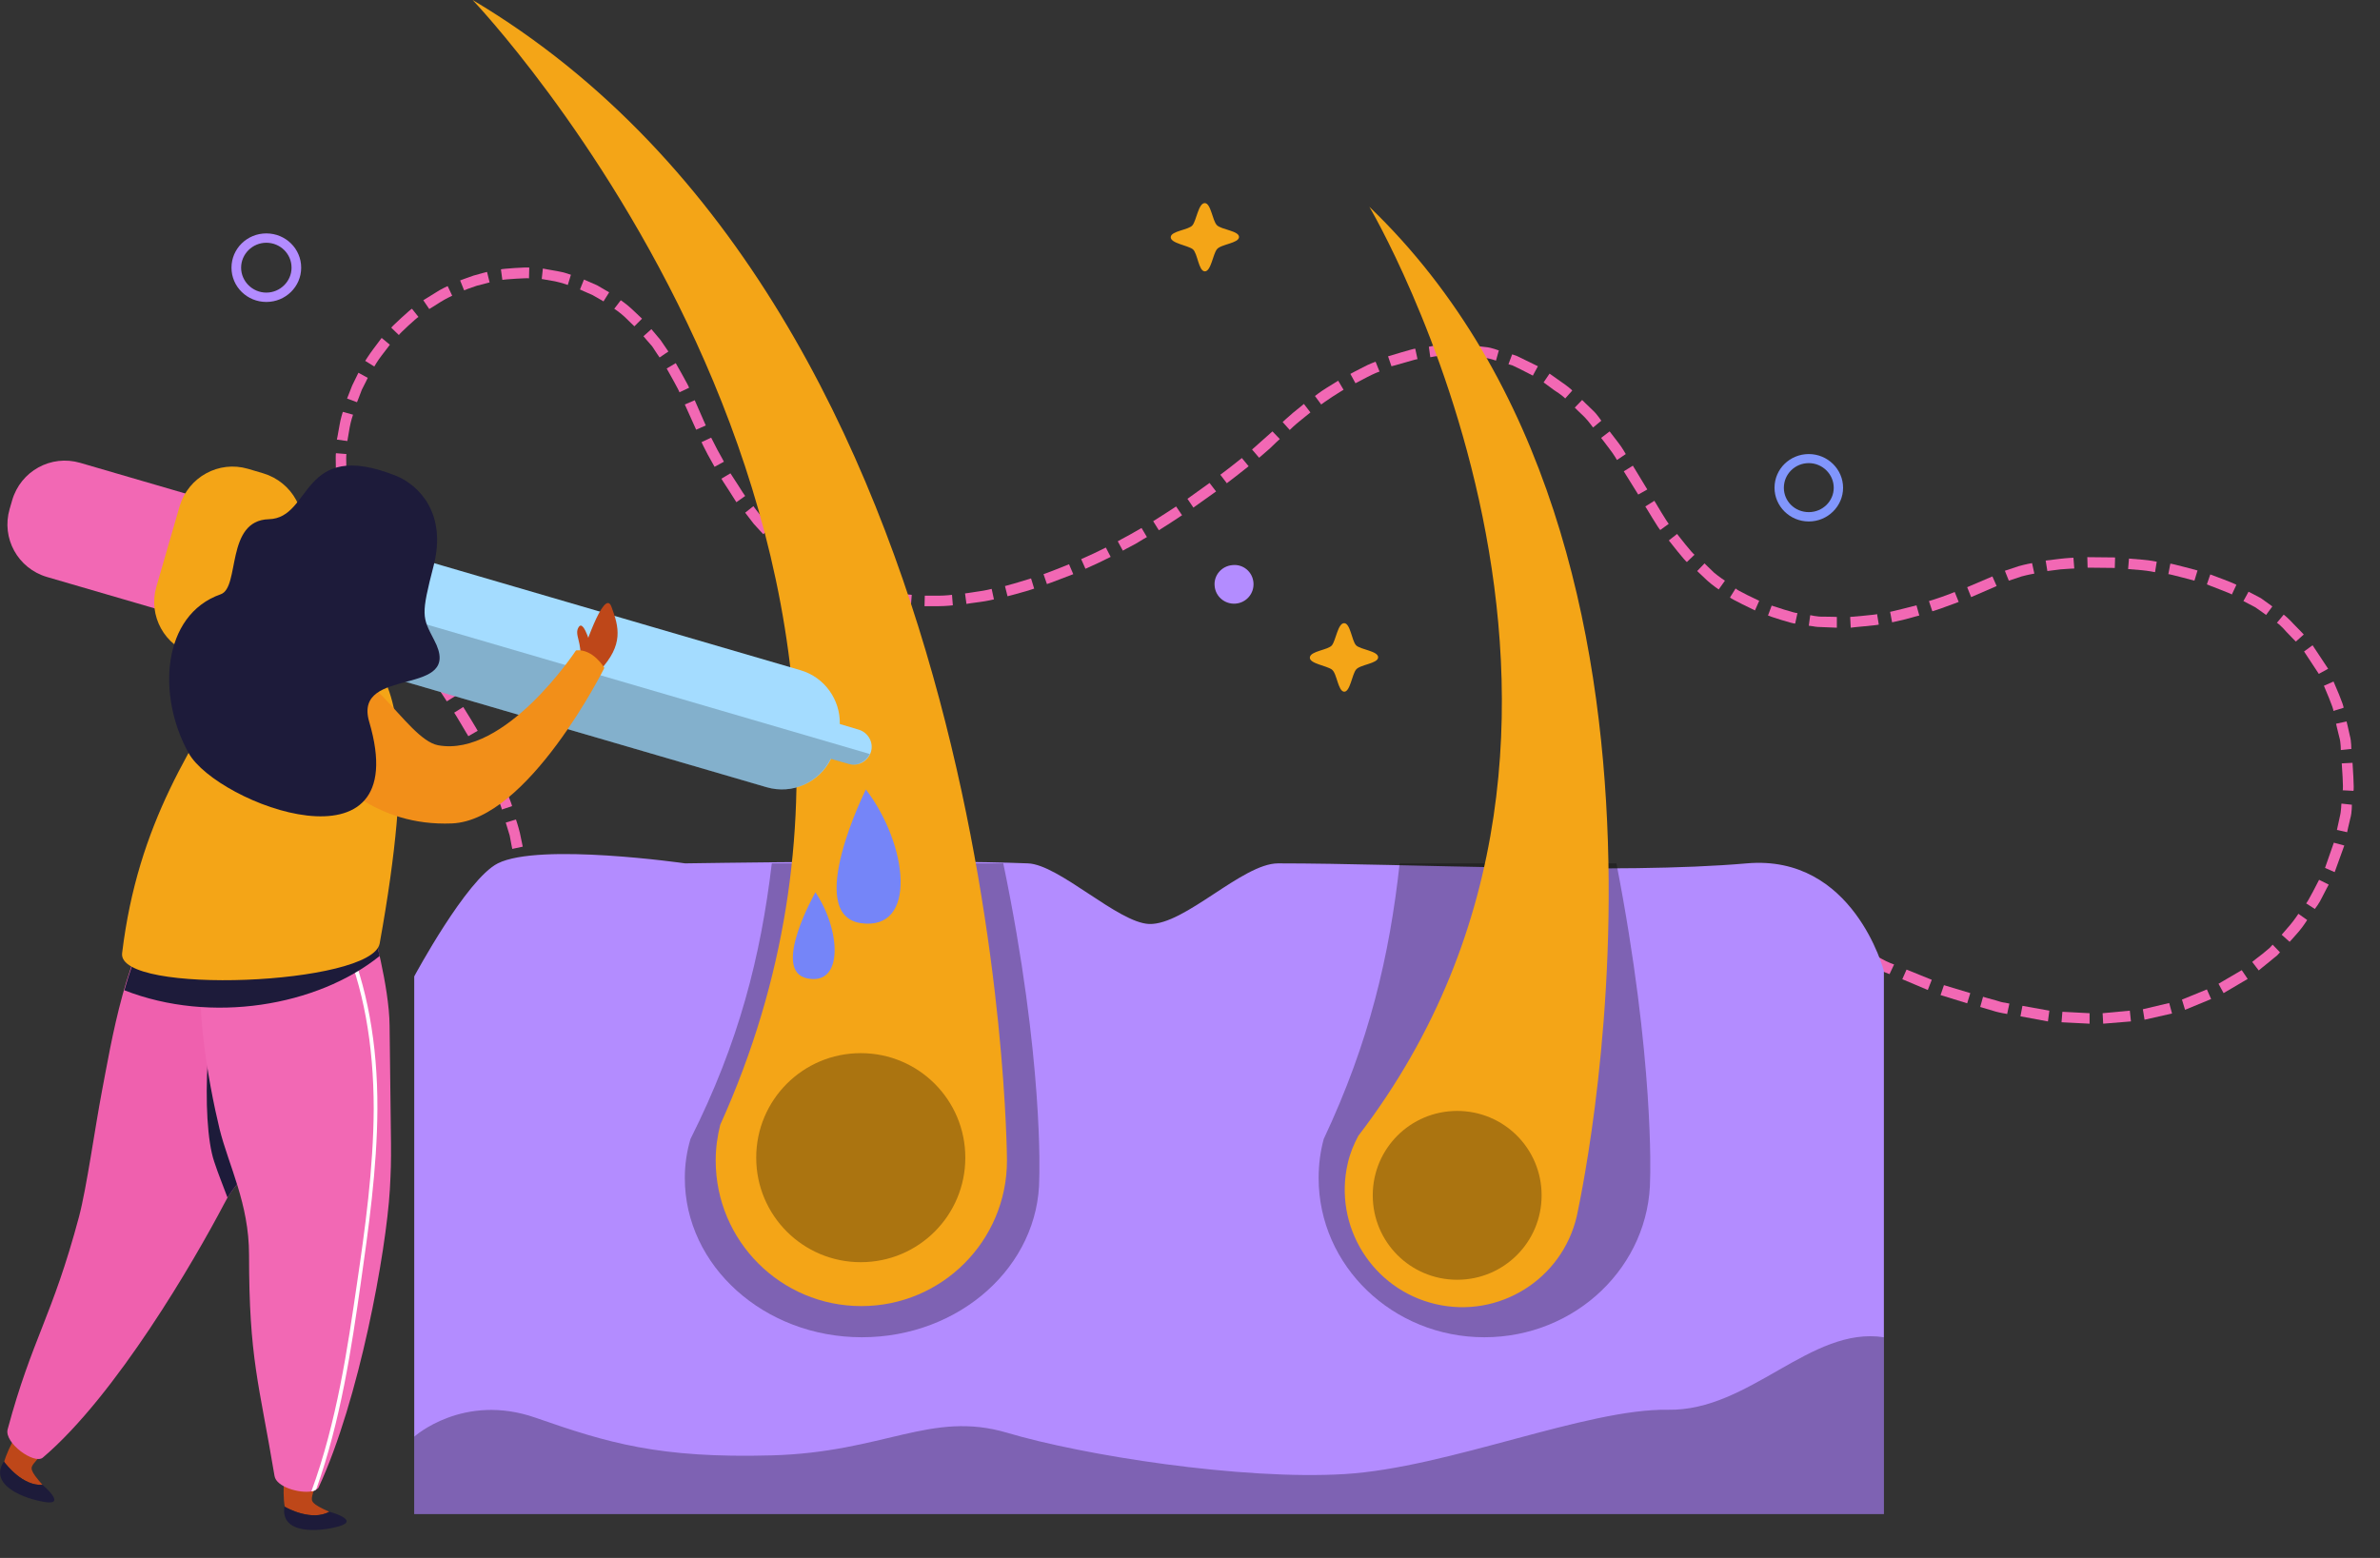 <svg width="84" height="55" viewBox="0 0 84 55" fill="none" xmlns="http://www.w3.org/2000/svg">
<rect x="0" y="0" width="84" height="55" fill="#333333" stroke="none"/>
<g clip-path="url(#clip0_40_3440)">
<path d="M28.98 50.61L29 50.99C29 50.99 29.24 50.98 29.49 50.96C29.74 50.94 29.98 50.92 29.98 50.92L29.94 50.55C29.94 50.55 29.7 50.57 29.46 50.59C29.22 50.59 28.98 50.61 28.98 50.61Z" fill="#F268B4"/>
<path d="M27.54 50.65V51.02L28.52 51L28.5 50.63L27.54 50.65Z" fill="#F268B4"/>
<path d="M26.1 50.62L26.08 50.99L27.06 51.02V50.64L26.1 50.62Z" fill="#F268B4"/>
<path d="M24.66 50.51L24.63 50.88L25.6 50.96L25.63 50.59L24.66 50.51Z" fill="#F268B4"/>
<path d="M23.24 50.32L23.18 50.69L24.15 50.83L24.2 50.45L23.24 50.32Z" fill="#F268B4"/>
<path d="M21.84 50.02L21.75 50.38C21.75 50.38 21.99 50.43 22.23 50.49C22.47 50.55 22.71 50.59 22.71 50.59L22.78 50.22C22.78 50.22 22.54 50.18 22.31 50.12C22.07 50.08 21.84 50.02 21.84 50.02Z" fill="#F268B4"/>
<path d="M20.48 49.6L20.35 49.95C20.35 49.95 20.58 50.03 20.82 50.11C21.05 50.19 21.29 50.26 21.29 50.26L21.4 49.9C21.4 49.9 21.17 49.84 20.94 49.76C20.7 49.68 20.48 49.6 20.48 49.6Z" fill="#F268B4"/>
<path d="M19.19 49.01L19.01 49.34C19.01 49.34 19.89 49.79 19.9 49.77L20.04 49.42C20.04 49.44 19.19 49.01 19.19 49.01Z" fill="#F268B4"/>
<path d="M18.03 48.21L17.79 48.49C17.79 48.49 17.98 48.65 18.18 48.8C18.38 48.96 18.59 49.08 18.59 49.08L18.79 48.76C18.79 48.76 18.58 48.64 18.4 48.49C18.21 48.37 18.03 48.21 18.03 48.21Z" fill="#F268B4"/>
<path d="M17.11 47.18L16.8 47.39C16.77 47.41 17.42 48.19 17.43 48.17L17.7 47.91C17.68 47.91 17.08 47.19 17.11 47.18Z" fill="#F268B4"/>
<path d="M16.52 45.92L16.16 46.03C16.17 46.03 16.21 46.28 16.32 46.5C16.42 46.73 16.53 46.96 16.53 46.96L16.86 46.78C16.86 46.78 16.76 46.57 16.67 46.36C16.56 46.15 16.53 45.92 16.52 45.92Z" fill="#F268B4"/>
<path d="M16.3 44.55L15.92 44.56C15.92 44.56 15.9 44.81 15.96 45.06C16 45.31 16.03 45.56 16.03 45.56L16.4 45.48C16.4 45.48 16.37 45.25 16.33 45.02C16.28 44.79 16.3 44.55 16.3 44.55Z" fill="#F268B4"/>
<path d="M16.39 43.14L16.02 43.08C16.02 43.08 15.99 43.33 15.96 43.58C15.93 43.83 15.91 44.07 15.91 44.07L16.29 44.09C16.28 44.09 16.31 43.85 16.33 43.62C16.36 43.38 16.39 43.14 16.39 43.14Z" fill="#F268B4"/>
<path d="M16.73 41.77L16.37 41.66C16.37 41.66 16.3 41.9 16.22 42.13C16.17 42.37 16.11 42.61 16.11 42.61L16.48 42.69C16.48 42.69 16.53 42.46 16.58 42.22C16.66 41.99 16.73 41.77 16.73 41.77Z" fill="#F268B4"/>
<path d="M17.18 40.39L16.82 40.27L16.52 41.19L16.87 41.32L17.18 40.39Z" fill="#F268B4"/>
<path d="M17.64 39.01L17.27 38.9L16.97 39.82L17.33 39.94L17.64 39.01Z" fill="#F268B4"/>
<path d="M18.01 37.6L17.65 37.51L17.4 38.45L17.76 38.55L18.01 37.6Z" fill="#F268B4"/>
<path d="M18.33 36.18L17.96 36.11C17.96 36.11 17.79 37.06 17.77 37.06L18.14 37.15C18.15 37.15 18.33 36.18 18.33 36.18Z" fill="#F268B4"/>
<path d="M18.57 34.74L18.19 34.69C18.19 34.69 18.16 34.93 18.14 35.17C18.1 35.41 18.05 35.64 18.05 35.64L18.42 35.7C18.42 35.7 18.46 35.46 18.51 35.22C18.54 34.99 18.57 34.74 18.57 34.74Z" fill="#F268B4"/>
<path d="M18.7 33.29L18.33 33.27C18.36 33.27 18.25 34.23 18.25 34.23L18.63 34.27C18.62 34.26 18.73 33.29 18.7 33.29Z" fill="#F268B4"/>
<path d="M18.7 31.82L18.33 31.84C18.36 31.84 18.33 32.8 18.33 32.8L18.71 32.81C18.71 32.8 18.73 31.82 18.7 31.82Z" fill="#F268B4"/>
<path d="M18.54 30.36L18.17 30.42C18.17 30.42 18.18 30.48 18.2 30.57C18.22 30.66 18.24 30.78 18.24 30.9C18.26 31.14 18.28 31.38 18.28 31.38L18.66 31.35C18.66 31.35 18.64 31.11 18.62 30.86C18.61 30.74 18.6 30.62 18.58 30.52C18.56 30.42 18.54 30.36 18.54 30.36Z" fill="#F268B4"/>
<path d="M18.21 28.93L17.85 29.04C17.85 29.04 17.92 29.27 17.99 29.5C18.03 29.73 18.08 29.97 18.08 29.97L18.45 29.89C18.45 29.89 18.4 29.65 18.35 29.41C18.29 29.16 18.21 28.93 18.21 28.93Z" fill="#F268B4"/>
<path d="M17.72 27.54L17.37 27.69C17.37 27.69 17.74 28.57 17.71 28.58L18.07 28.46C18.1 28.46 17.72 27.54 17.72 27.54Z" fill="#F268B4"/>
<path d="M17.08 26.22L16.75 26.4L17.19 27.26L17.53 27.1L17.08 26.22Z" fill="#F268B4"/>
<path d="M16.35 24.96L16.03 25.16C16.03 25.16 16.16 25.36 16.28 25.57C16.4 25.78 16.53 25.99 16.53 25.99L16.86 25.8C16.86 25.8 16.74 25.59 16.61 25.38C16.48 25.17 16.35 24.96 16.35 24.96Z" fill="#F268B4"/>
<path d="M15.56 23.74L15.24 23.95L15.77 24.76L16.09 24.56L15.56 23.74Z" fill="#F268B4"/>
<path d="M14.76 22.525L14.443 22.733L14.974 23.545L15.292 23.336L14.76 22.525Z" fill="#F268B4"/>
<path d="M13.99 21.31L13.67 21.51L14.19 22.34L14.5 22.13L13.99 21.31Z" fill="#F268B4"/>
<path d="M13.26 20.07L12.93 20.25L13.42 21.1L13.74 20.91L13.26 20.07Z" fill="#F268B4"/>
<path d="M12.66 18.79L12.31 18.92C12.31 18.92 12.38 19.16 12.49 19.38C12.6 19.61 12.7 19.83 12.7 19.83L13.04 19.66C13.04 19.66 12.94 19.45 12.83 19.23C12.73 19.01 12.66 18.79 12.66 18.79Z" fill="#F268B4"/>
<path d="M12.31 17.43L11.94 17.49C11.91 17.5 12.15 18.46 12.15 18.46L12.51 18.35C12.51 18.35 12.28 17.43 12.31 17.43Z" fill="#F268B4"/>
<path d="M12.23 16.03L11.86 16C11.83 16 11.87 17 11.87 17L12.24 16.97C12.24 16.97 12.2 16.02 12.23 16.03Z" fill="#F268B4"/>
<path d="M12.46 14.64L12.1 14.54C12.1 14.54 12.02 14.78 11.98 15.03C11.94 15.28 11.89 15.52 11.89 15.52L12.26 15.57C12.26 15.57 12.3 15.34 12.34 15.1C12.38 14.87 12.46 14.64 12.46 14.64Z" fill="#F268B4"/>
<path d="M12.98 13.34L12.65 13.16C12.65 13.16 12.54 13.38 12.43 13.61C12.34 13.84 12.25 14.07 12.25 14.07L12.6 14.2C12.6 14.2 12.69 13.98 12.77 13.76C12.88 13.55 12.98 13.34 12.98 13.34Z" fill="#F268B4"/>
<path d="M13.76 12.17L13.47 11.93C13.47 11.93 13.32 12.13 13.17 12.33C13.02 12.53 12.89 12.74 12.89 12.74L13.21 12.94C13.21 12.94 13.33 12.73 13.47 12.55C13.62 12.36 13.76 12.17 13.76 12.17Z" fill="#F268B4"/>
<path d="M14.77 11.19L14.54 10.9C14.53 10.88 13.79 11.56 13.81 11.57L14.08 11.83C14.06 11.81 14.76 11.17 14.77 11.19Z" fill="#F268B4"/>
<path d="M15.96 10.44L15.8 10.1C15.8 10.1 15.57 10.2 15.36 10.34C15.15 10.47 14.94 10.6 14.94 10.6L15.15 10.91C15.15 10.91 15.35 10.79 15.55 10.66C15.74 10.54 15.96 10.44 15.96 10.44Z" fill="#F268B4"/>
<path d="M17.28 9.97L17.19 9.6C17.19 9.6 16.95 9.66 16.71 9.73C16.47 9.81 16.24 9.9 16.24 9.9L16.38 10.25C16.38 10.25 16.6 10.16 16.82 10.09C17.05 10.03 17.28 9.97 17.28 9.97Z" fill="#F268B4"/>
<path d="M18.67 9.83L18.68 9.45C18.68 9.42 17.68 9.49 17.68 9.51L17.73 9.88C17.73 9.87 18.67 9.8 18.67 9.83Z" fill="#F268B4"/>
<path d="M20.04 10.06L20.15 9.7C20.15 9.7 19.91 9.61 19.66 9.57C19.41 9.53 19.16 9.48 19.16 9.48L19.12 9.85C19.12 9.85 19.35 9.89 19.58 9.93C19.82 9.98 20.04 10.06 20.04 10.06Z" fill="#F268B4"/>
<path d="M21.3 10.64L21.5 10.32C21.5 10.32 21.28 10.19 21.07 10.07C20.84 9.97 20.61 9.87 20.61 9.87L20.47 10.22C20.47 10.22 20.68 10.32 20.9 10.41C21.1 10.52 21.3 10.64 21.3 10.64Z" fill="#F268B4"/>
<path d="M22.39 11.52L22.66 11.25C22.66 11.25 22.48 11.08 22.3 10.91C22.12 10.74 21.91 10.6 21.91 10.6L21.68 10.9C21.68 10.9 21.88 11.03 22.05 11.19C22.22 11.36 22.39 11.52 22.39 11.52Z" fill="#F268B4"/>
<path d="M23.28 12.62L23.59 12.41C23.59 12.41 23.45 12.2 23.31 12C23.15 11.81 22.99 11.62 22.99 11.62L22.71 11.87C22.71 11.87 22.86 12.05 23.02 12.23C23.14 12.42 23.28 12.62 23.28 12.62Z" fill="#F268B4"/>
<path d="M23.98 13.85L24.32 13.69C24.34 13.68 23.85 12.82 23.85 12.82L23.53 13.01C23.53 13.01 24 13.84 23.98 13.85Z" fill="#F268B4"/>
<path d="M24.57 15.17L24.91 15.02L24.52 14.13L24.17 14.28L24.57 15.17Z" fill="#F268B4"/>
<path d="M25.22 16.48L25.55 16.3C25.55 16.3 25.44 16.09 25.32 15.88C25.21 15.67 25.1 15.45 25.1 15.45L24.76 15.61C24.76 15.61 24.86 15.83 24.98 16.05C25.1 16.26 25.22 16.48 25.22 16.48Z" fill="#F268B4"/>
<path d="M25.99 17.73L26.3 17.51C26.3 17.51 26.16 17.31 26.04 17.11C25.91 16.91 25.78 16.71 25.78 16.71L25.46 16.9C25.46 16.9 25.59 17.11 25.73 17.32C25.86 17.52 25.99 17.73 25.99 17.73Z" fill="#F268B4"/>
<path d="M26.94 18.86L27.21 18.6C27.21 18.6 27.05 18.43 26.88 18.25C26.73 18.06 26.59 17.87 26.59 17.87L26.3 18.1C26.3 18.1 26.45 18.29 26.6 18.49C26.77 18.68 26.94 18.86 26.94 18.86Z" fill="#F268B4"/>
<path d="M28.04 19.85L28.26 19.55C28.24 19.57 27.53 18.94 27.53 18.94L27.27 19.21C27.27 19.21 28.02 19.87 28.04 19.85Z" fill="#F268B4"/>
<path d="M29.3 20.62L29.46 20.28C29.46 20.28 28.62 19.83 28.64 19.81L28.43 20.13C28.42 20.15 29.3 20.62 29.3 20.62Z" fill="#F268B4"/>
<path d="M30.69 21.13L30.79 20.77C30.79 20.77 30.56 20.7 30.33 20.64C30.1 20.57 29.89 20.47 29.89 20.47L29.75 20.82C29.75 20.82 29.98 20.92 30.22 21C30.45 21.06 30.69 21.13 30.69 21.13Z" fill="#F268B4"/>
<path d="M32.15 21.38L32.18 21C32.18 21 31.94 20.98 31.71 20.96C31.48 20.92 31.24 20.87 31.24 20.87L31.17 21.24C31.17 21.24 31.41 21.29 31.66 21.33C31.91 21.35 32.15 21.38 32.15 21.38Z" fill="#F268B4"/>
<path d="M33.63 21.37L33.6 21C33.6 21 33.36 21.03 33.12 21.03C32.88 21.03 32.64 21.03 32.64 21.03L32.63 21.4C32.63 21.4 32.88 21.4 33.13 21.4C33.38 21.4 33.63 21.37 33.63 21.37Z" fill="#F268B4"/>
<path d="M35.08 21.16L35 20.79C35 20.79 34.77 20.85 34.53 20.88C34.29 20.92 34.06 20.95 34.06 20.95L34.11 21.32C34.11 21.32 34.35 21.28 34.6 21.25C34.84 21.22 35.08 21.16 35.08 21.16Z" fill="#F268B4"/>
<path d="M36.5 20.78L36.39 20.42C36.39 20.42 36.16 20.49 35.93 20.56C35.7 20.63 35.47 20.69 35.47 20.69L35.56 21.05C35.56 21.05 35.8 20.99 36.04 20.92C36.27 20.86 36.5 20.78 36.5 20.78Z" fill="#F268B4"/>
<path d="M37.88 20.27L37.73 19.92C37.73 19.92 37.51 20.01 37.28 20.1C37.06 20.19 36.83 20.27 36.83 20.27L36.95 20.62C36.95 20.62 37.19 20.54 37.41 20.45C37.65 20.36 37.88 20.27 37.88 20.27Z" fill="#F268B4"/>
<path d="M39.2 19.66L39.03 19.33C39.03 19.33 38.81 19.44 38.6 19.54C38.38 19.64 38.16 19.74 38.16 19.74L38.31 20.08C38.31 20.08 38.53 19.98 38.75 19.88C38.98 19.77 39.2 19.66 39.2 19.66Z" fill="#F268B4"/>
<path d="M40.48 18.96L40.29 18.64C40.29 18.64 40.08 18.76 39.87 18.88C39.66 18.99 39.45 19.11 39.45 19.11L39.63 19.44C39.63 19.44 39.84 19.32 40.06 19.21C40.27 19.08 40.48 18.96 40.48 18.96Z" fill="#F268B4"/>
<path d="M41.72 18.19L41.51 17.88C41.51 17.88 41.31 18.01 41.11 18.14C40.9 18.27 40.7 18.4 40.7 18.4L40.9 18.72C40.9 18.72 41.11 18.59 41.31 18.46C41.52 18.32 41.72 18.19 41.72 18.19Z" fill="#F268B4"/>
<path d="M42.92 17.35L42.69 17.05L41.91 17.61L42.12 17.92L42.92 17.35Z" fill="#F268B4"/>
<path d="M44.07 16.46L43.83 16.17C43.83 16.17 43.64 16.32 43.45 16.47C43.26 16.62 43.07 16.76 43.07 16.76L43.3 17.06C43.3 17.06 43.49 16.91 43.69 16.76C43.88 16.61 44.07 16.46 44.07 16.46Z" fill="#F268B4"/>
<path d="M45.17 15.5L44.91 15.23C44.91 15.23 44.73 15.39 44.55 15.55C44.37 15.71 44.19 15.87 44.19 15.87L44.44 16.16C44.44 16.16 44.62 16 44.81 15.84C44.99 15.66 45.17 15.5 45.17 15.5Z" fill="#F268B4"/>
<path d="M46.25 14.56L46.02 14.26C46.02 14.26 45.83 14.42 45.64 14.57C45.45 14.73 45.27 14.9 45.27 14.9L45.52 15.18C45.52 15.18 45.69 15.01 45.88 14.86C46.06 14.71 46.25 14.56 46.25 14.56Z" fill="#F268B4"/>
<path d="M47.42 13.76L47.23 13.44C47.23 13.44 47.02 13.57 46.81 13.7C46.6 13.83 46.41 13.98 46.41 13.98L46.63 14.28C46.63 14.28 46.82 14.14 47.02 14.01C47.22 13.88 47.42 13.76 47.42 13.76Z" fill="#F268B4"/>
<path d="M48.69 13.12L48.55 12.77C48.55 12.77 48.32 12.85 48.1 12.97C47.88 13.08 47.66 13.2 47.66 13.2L47.84 13.53C47.84 13.53 48.05 13.42 48.26 13.31C48.47 13.2 48.69 13.11 48.69 13.12Z" fill="#F268B4"/>
<path d="M50.03 12.68L49.95 12.31C49.94 12.29 48.99 12.58 48.99 12.58L49.11 12.93C49.12 12.94 50.03 12.66 50.03 12.68Z" fill="#F268B4"/>
<path d="M51.43 12.54V12.17C51.43 12.17 51.18 12.18 50.93 12.18C50.68 12.17 50.43 12.25 50.43 12.24L50.48 12.61C50.48 12.62 50.71 12.55 50.95 12.56C51.19 12.54 51.43 12.54 51.43 12.54Z" fill="#F268B4"/>
<path d="M52.8 12.73L52.9 12.37C52.9 12.38 52.67 12.27 52.41 12.25C52.16 12.22 51.91 12.19 51.91 12.19L51.88 12.57C51.88 12.57 52.11 12.6 52.34 12.63C52.59 12.64 52.8 12.74 52.8 12.73Z" fill="#F268B4"/>
<path d="M54.1 13.26L54.28 12.93C54.28 12.93 54.05 12.82 53.83 12.71C53.72 12.66 53.6 12.6 53.52 12.56C53.43 12.53 53.37 12.51 53.37 12.51L53.24 12.86C53.24 12.86 53.3 12.88 53.38 12.9C53.46 12.94 53.56 12.99 53.67 13.04C53.89 13.15 54.1 13.26 54.1 13.26Z" fill="#F268B4"/>
<path d="M55.24 14.07L55.49 13.79C55.5 13.78 55.31 13.62 55.1 13.48C54.9 13.34 54.69 13.19 54.69 13.19L54.48 13.5C54.48 13.5 54.67 13.64 54.86 13.78C55.07 13.91 55.25 14.06 55.24 14.07Z" fill="#F268B4"/>
<path d="M56.23 15.09L56.52 14.85C56.51 14.86 56.39 14.64 56.2 14.47C56.02 14.3 55.84 14.12 55.84 14.12L55.58 14.39C55.58 14.39 55.75 14.56 55.92 14.72C56.09 14.89 56.22 15.1 56.23 15.09Z" fill="#F268B4"/>
<path d="M57.07 16.24L57.38 16.03C57.38 16.03 57.26 15.81 57.11 15.62C56.96 15.43 56.81 15.23 56.81 15.23L56.51 15.46C56.51 15.46 56.66 15.65 56.8 15.84C56.95 16.03 57.07 16.24 57.07 16.24Z" fill="#F268B4"/>
<path d="M57.82 17.46L58.14 17.28L57.63 16.44L57.31 16.64L57.82 17.46Z" fill="#F268B4"/>
<path d="M58.6 18.71L58.9 18.49C58.88 18.51 58.39 17.68 58.39 17.68L58.07 17.88C58.07 17.87 58.57 18.72 58.6 18.71Z" fill="#F268B4"/>
<path d="M59.54 19.84L59.81 19.58C59.78 19.61 59.19 18.85 59.19 18.85L58.9 19.08C58.9 19.08 59.51 19.86 59.54 19.84Z" fill="#F268B4"/>
<path d="M60.66 20.81L60.88 20.5C60.88 20.5 60.68 20.37 60.5 20.22C60.33 20.06 60.16 19.89 60.16 19.89L59.9 20.16C59.9 20.16 60.08 20.33 60.26 20.5C60.45 20.67 60.66 20.81 60.66 20.81Z" fill="#F268B4"/>
<path d="M61.94 21.55L62.09 21.21C62.09 21.21 61.23 20.81 61.26 20.77L61.06 21.09C61.04 21.12 61.94 21.55 61.94 21.55Z" fill="#F268B4"/>
<path d="M63.36 22.01L63.44 21.64C63.43 21.68 62.53 21.38 62.53 21.38L62.4 21.73C62.4 21.74 63.35 22.05 63.36 22.01Z" fill="#F268B4"/>
<path d="M64.83 22.16V21.78C64.83 21.78 64.59 21.77 64.36 21.77C64.12 21.78 63.89 21.71 63.89 21.72L63.84 22.09C63.84 22.09 63.9 22.1 63.99 22.11C64.08 22.13 64.21 22.14 64.33 22.14C64.58 22.15 64.83 22.16 64.83 22.16Z" fill="#F268B4"/>
<path d="M66.31 22.05L66.25 21.68C66.25 21.7 65.3 21.78 65.3 21.78L65.32 22.16C65.32 22.15 66.31 22.07 66.31 22.05Z" fill="#F268B4"/>
<path d="M67.74 21.73L67.64 21.37C67.64 21.37 67.41 21.43 67.17 21.49C66.94 21.55 66.71 21.6 66.71 21.6L66.78 21.97C66.78 21.97 67.02 21.92 67.26 21.86C67.5 21.79 67.74 21.73 67.74 21.73Z" fill="#F268B4"/>
<path d="M69.13 21.25L68.99 20.9C68.99 20.9 68.77 20.99 68.54 21.07C68.32 21.15 68.08 21.22 68.08 21.22L68.2 21.58C68.2 21.58 68.44 21.51 68.67 21.42C68.9 21.34 69.13 21.25 69.13 21.25Z" fill="#F268B4"/>
<path d="M70.47 20.69L70.32 20.35L69.43 20.73L69.57 21.08L70.47 20.69Z" fill="#F268B4"/>
<path d="M71.8 20.25L71.72 19.88C71.72 19.88 71.48 19.92 71.24 19.99C71 20.07 70.76 20.15 70.76 20.15L70.9 20.5C70.9 20.5 71.12 20.43 71.35 20.35C71.57 20.29 71.8 20.25 71.8 20.25Z" fill="#F268B4"/>
<path d="M73.21 20.07L73.18 19.69C73.18 19.69 72.93 19.7 72.69 19.73C72.44 19.76 72.2 19.79 72.2 19.79L72.26 20.16C72.26 20.16 72.5 20.13 72.73 20.1C72.97 20.08 73.21 20.07 73.21 20.07Z" fill="#F268B4"/>
<path d="M74.64 20.05L74.65 19.68L73.67 19.67L73.68 20.04L74.64 20.05Z" fill="#F268B4"/>
<path d="M76.06 20.2L76.12 19.83C76.12 19.83 75.88 19.78 75.63 19.76C75.38 19.74 75.14 19.72 75.14 19.72L75.11 20.09C75.11 20.09 75.35 20.11 75.59 20.13C75.82 20.15 76.06 20.2 76.06 20.2Z" fill="#F268B4"/>
<path d="M77.45 20.5L77.56 20.14C77.56 20.14 76.6 19.88 76.6 19.9L76.53 20.27C76.52 20.25 77.45 20.5 77.45 20.5Z" fill="#F268B4"/>
<path d="M78.77 20.99L78.93 20.65C78.94 20.62 78.01 20.28 78.01 20.28L77.89 20.63C77.89 20.64 78.79 20.97 78.77 20.99Z" fill="#F268B4"/>
<path d="M79.98 21.71L80.2 21.41C80.2 21.41 80 21.26 79.8 21.12C79.58 21 79.36 20.89 79.36 20.89L79.18 21.22C79.18 21.22 79.39 21.33 79.6 21.44C79.79 21.57 79.98 21.71 79.98 21.71Z" fill="#F268B4"/>
<path d="M81.03 22.65L81.31 22.4C81.31 22.4 81.14 22.22 80.96 22.04C80.79 21.85 80.6 21.69 80.6 21.7L80.36 21.99C80.37 21.98 80.55 22.13 80.7 22.31C80.86 22.48 81.03 22.65 81.03 22.65Z" fill="#F268B4"/>
<path d="M81.84 23.79L82.17 23.61L81.62 22.78L81.32 23L81.84 23.79Z" fill="#F268B4"/>
<path d="M82.35 25.1L82.71 24.99C82.76 24.97 82.36 24.06 82.36 24.06L82.02 24.21C82.02 24.22 82.4 25.08 82.35 25.1Z" fill="#F268B4"/>
<path d="M82.62 26.48L82.99 26.44C82.98 26.44 83 26.19 82.93 25.95C82.88 25.71 82.82 25.47 82.82 25.47L82.45 25.55C82.45 25.55 82.5 25.78 82.56 26.01C82.63 26.24 82.61 26.49 82.62 26.48Z" fill="#F268B4"/>
<path d="M82.68 27.9L83.06 27.92C83.1 27.92 83.03 26.93 83.03 26.93L82.65 26.95C82.65 26.95 82.72 27.9 82.68 27.9Z" fill="#F268B4"/>
<path d="M82.48 29.3L82.84 29.38C82.84 29.38 82.89 29.14 82.95 28.9C83.02 28.66 83 28.4 83.01 28.41L82.64 28.37C82.63 28.37 82.64 28.61 82.58 28.84C82.53 29.06 82.48 29.3 82.48 29.3Z" fill="#F268B4"/>
<path d="M82.06 30.64L82.4 30.79L82.74 29.85L82.37 29.75L82.06 30.64Z" fill="#F268B4"/>
<path d="M81.39 31.89L81.7 32.09C81.7 32.09 81.86 31.89 81.96 31.67C82.07 31.45 82.19 31.23 82.19 31.23L81.85 31.06C81.85 31.06 81.42 31.91 81.39 31.89Z" fill="#F268B4"/>
<path d="M80.53 33L80.81 33.25C80.81 33.25 80.98 33.07 81.14 32.88C81.3 32.69 81.43 32.48 81.43 32.48L81.12 32.26C81.12 32.26 80.99 32.46 80.84 32.64C80.68 32.83 80.53 33 80.53 33Z" fill="#F268B4"/>
<path d="M79.49 33.96L79.72 34.26C79.72 34.26 79.91 34.1 80.1 33.95C80.2 33.87 80.29 33.79 80.37 33.73C80.43 33.66 80.47 33.62 80.47 33.62L80.21 33.35C80.21 33.35 80.17 33.39 80.11 33.46C80.04 33.52 79.95 33.59 79.86 33.67C79.67 33.81 79.49 33.96 79.49 33.96Z" fill="#F268B4"/>
<path d="M78.3 34.73L78.48 35.06L79.33 34.56L79.12 34.25L78.3 34.73Z" fill="#F268B4"/>
<path d="M77.01 35.29L77.12 35.65L78.04 35.27L77.89 34.93L77.01 35.29Z" fill="#F268B4"/>
<path d="M75.63 35.63L75.69 36L76.66 35.78L76.56 35.41L75.63 35.63Z" fill="#F268B4"/>
<path d="M74.21 35.77L74.23 36.14L75.21 36.06L75.17 35.68L74.21 35.77Z" fill="#F268B4"/>
<path d="M72.79 35.72L72.76 36.09L73.75 36.14V35.77L72.79 35.72Z" fill="#F268B4"/>
<path d="M71.38 35.51L71.31 35.88L72.28 36.06L72.33 35.68L71.38 35.51Z" fill="#F268B4"/>
<path d="M69.99 35.19L69.89 35.55C69.89 35.55 70.12 35.62 70.36 35.69C70.48 35.73 70.6 35.75 70.69 35.77C70.78 35.78 70.84 35.8 70.84 35.8L70.92 35.43C70.92 35.43 70.86 35.42 70.77 35.4C70.68 35.39 70.56 35.36 70.45 35.32C70.22 35.26 69.99 35.19 69.99 35.19Z" fill="#F268B4"/>
<path d="M68.61 34.78L68.49 35.13L69.43 35.42L69.54 35.06L68.61 34.78Z" fill="#F268B4"/>
<path d="M67.29 34.23L67.14 34.57L68.04 34.95L68.18 34.59L67.29 34.23Z" fill="#F268B4"/>
<path d="M65.98 33.62L65.81 33.96C65.81 33.96 66.03 34.07 66.24 34.19C66.46 34.31 66.69 34.39 66.69 34.39L66.85 34.05C66.85 34.05 66.62 33.97 66.41 33.85C66.2 33.73 65.98 33.62 65.98 33.62Z" fill="#F268B4"/>
<path d="M64.71 32.95L64.53 33.28L65.39 33.74L65.57 33.4L64.71 32.95Z" fill="#F268B4"/>
<path d="M66.49 53.45H14.62V34.47C14.62 34.47 16.46 31.04 17.57 30.48C19.04 29.74 24.18 30.48 24.18 30.48C24.18 30.48 32.93 30.34 36.28 30.48C37.38 30.52 39.46 32.58 40.56 32.62C41.82 32.66 43.85 30.48 45.11 30.48C49.72 30.48 57.07 30.88 61.65 30.48C65.42 30.15 66.49 34.28 66.49 34.28V53.45Z" fill="#B38CFF"/>
<path opacity="0.3" d="M27.24 30.48C26.85 33.75 26.09 36.79 24.37 40.21C24.24 40.65 24.17 41.11 24.17 41.59C24.17 44.69 26.97 47.21 30.42 47.21C33.88 47.21 36.68 44.69 36.68 41.59C36.68 41.59 36.85 37.42 35.41 30.48H27.24Z" fill="black"/>
<path opacity="0.3" d="M49.4 30.48C49.04 33.75 48.33 36.79 46.72 40.21C46.6 40.65 46.54 41.11 46.54 41.59C46.54 44.69 49.16 47.21 52.39 47.21C55.62 47.21 58.24 44.69 58.24 41.59C58.24 41.59 58.4 37.42 57.05 30.48H49.4Z" fill="black"/>
<path d="M48.33 7.3C48.33 7.3 59.11 25.52 47.94 40.1C47.78 40.4 47.65 40.71 47.57 41.06C47.05 43.29 48.44 45.52 50.67 46.04C52.9 46.56 55.13 45.17 55.65 42.94C55.64 42.93 61.03 19.5 48.33 7.3Z" fill="#F4A517"/>
<path d="M9.4 10.66C8.72 10.66 8.17 10.12 8.17 9.45C8.17 8.78 8.72 8.24 9.4 8.24C10.08 8.24 10.63 8.78 10.63 9.45C10.63 10.12 10.08 10.66 9.4 10.66ZM9.4 8.57C8.91 8.57 8.51 8.97 8.51 9.45C8.51 9.93 8.91 10.33 9.4 10.33C9.89 10.33 10.29 9.93 10.29 9.45C10.29 8.96 9.89 8.57 9.4 8.57Z" fill="#B38CFF"/>
<path d="M63.84 18.41C63.17 18.41 62.63 17.87 62.63 17.22C62.63 16.56 63.17 16.03 63.84 16.03C64.51 16.03 65.05 16.57 65.05 17.22C65.05 17.87 64.51 18.41 63.84 18.41ZM63.84 16.35C63.35 16.35 62.96 16.74 62.96 17.22C62.96 17.7 63.35 18.08 63.84 18.08C64.33 18.08 64.72 17.69 64.72 17.22C64.72 16.74 64.32 16.35 63.84 16.35Z" fill="#8196FC"/>
<path d="M42.09 7.95C42.23 7.77 42.3 7.17 42.52 7.17C42.74 7.17 42.79 7.79 42.95 7.95C43.11 8.11 43.74 8.15 43.73 8.37C43.72 8.59 43.09 8.62 42.95 8.8C42.81 8.97 42.74 9.59 42.52 9.58C42.3 9.57 42.27 8.94 42.1 8.8C41.92 8.66 41.31 8.59 41.32 8.37C41.33 8.15 41.96 8.12 42.09 7.95Z" fill="#F4A517"/>
<path d="M16.68 0C16.68 0 34.8 18.96 25.42 39.71C25.32 40.11 25.26 40.53 25.26 40.97C25.26 43.81 27.56 46.11 30.4 46.11C33.24 46.11 35.54 43.81 35.54 40.97C35.54 40.96 35.45 11.15 16.68 0Z" fill="#F4A517"/>
<path opacity="0.3" d="M14.62 50.72C14.62 50.72 16.35 49.16 18.9 50.05C21.45 50.94 23.26 51.49 27.24 51.38C31.22 51.27 32.85 49.79 35.54 50.58C38.22 51.38 43.82 52.26 47.46 52.04C51.1 51.82 55.99 49.72 58.87 49.77C61.76 49.82 63.9 46.81 66.49 47.21V53.45H14.62V50.72Z" fill="black"/>
<path opacity="0.3" d="M34.07 40.87C34.07 42.91 32.42 44.56 30.38 44.56C28.34 44.56 26.69 42.91 26.69 40.87C26.69 38.83 28.34 37.18 30.38 37.18C32.42 37.18 34.07 38.83 34.07 40.87Z" fill="black"/>
<path opacity="0.3" d="M54.41 42.2C54.41 43.85 53.08 45.18 51.43 45.18C49.78 45.18 48.45 43.85 48.45 42.2C48.45 40.55 49.78 39.22 51.43 39.22C53.08 39.22 54.41 40.55 54.41 42.2Z" fill="black"/>
<path d="M9.02 18.04L28.25 23.66C29.11 23.91 29.66 24.71 29.64 25.56L30.31 25.76C30.64 25.86 30.84 26.21 30.74 26.54C30.64 26.87 30.29 27.07 29.96 26.97L29.33 26.79C28.92 27.62 27.97 28.06 27.05 27.79L7.81 22.17C6.78 21.87 6.19 20.79 6.49 19.77L6.61 19.36C6.91 18.33 7.99 17.74 9.02 18.04Z" fill="#A4DCFF"/>
<path d="M0.34 17.97C0.04 19 0.63 20.07 1.66 20.37L7.01 21.93C8.04 22.23 9.11 21.64 9.41 20.61L9.5 20.3C9.8 19.27 9.21 18.2 8.18 17.9L2.83 16.34C1.8 16.04 0.73 16.63 0.43 17.66L0.34 17.97Z" fill="#F268B4"/>
<path opacity="0.2" d="M29.95 26.97L29.32 26.79C28.91 27.62 27.96 28.06 27.04 27.79L7.81 22.17C7.24 22 6.81 21.59 6.59 21.08L7 19.69L30.7 26.62C30.56 26.9 30.25 27.06 29.95 26.97Z" fill="black"/>
<path d="M5.52 20.71C5.22 21.74 5.81 22.81 6.84 23.11L7.38 23.27C8.41 23.57 9.48 22.98 9.78 21.96L10.61 19.12C10.91 18.09 10.32 17.02 9.29 16.71L8.75 16.55C7.72 16.25 6.65 16.84 6.34 17.87L5.52 20.71Z" fill="#F4A517"/>
<path d="M1.5 52.42C1.05 51.91 1.07 51.83 1.19 51.67C1.3 51.53 1.42 51.39 1.56 51.26L0.57 50.66C0.37 51.02 0.22 51.35 0.14 51.62C0.22 51.7 0.8 52.47 1.5 52.42Z" fill="#BE4719"/>
<path d="M0.15 51.61C0.15 51.6 0.14 51.59 0.14 51.59C-0.42 52.43 0.86 52.92 1.61 53.03C2.36 53.14 1.5 52.42 1.5 52.42C0.8 52.47 0.22 51.7 0.15 51.61Z" fill="#1D1B3A"/>
<path d="M0.27 50.46C0.14 50.94 1.21 51.71 1.51 51.46C4.1 49.26 6.87 44.48 7.9 42.52C7.95 42.43 7.99 42.35 8.03 42.28C8.55 41.44 8.84 41.61 10.59 37.7C11.16 36.44 11.5 34.23 11.5 34.23L9.76 33.51L5.87 31.9C4.48 33.22 3.9 36.97 3.6 38.51C3.35 39.82 3.06 41.93 2.79 42.95C1.84 46.51 1.14 47.23 0.27 50.46Z" fill="#EF60AE"/>
<path d="M11.62 53.37C10.99 53.09 10.98 53.01 11.02 52.81C11.06 52.64 11.12 52.46 11.18 52.28L10.03 52.14C10 52.55 10 52.91 10.05 53.19C10.16 53.26 11.01 53.71 11.62 53.37Z" fill="#BE4719"/>
<path d="M10.06 53.2C10.05 53.19 10.04 53.18 10.04 53.18C9.88 54.18 11.25 54.09 11.98 53.88C12.71 53.66 11.63 53.37 11.63 53.37C11.01 53.71 10.16 53.26 10.06 53.2Z" fill="#1D1B3A"/>
<path d="M7.56 41.01C7.71 41.47 7.88 41.87 8.03 42.28C8.55 41.44 8.84 41.61 10.59 37.7C11.16 36.44 11.5 34.23 11.5 34.23L9.76 33.51L8 33.64C7.29 35.43 7.07 39.55 7.56 41.01Z" fill="#1D1B3A"/>
<path d="M7.75 39.86C8.07 41.15 8.79 42.49 8.79 44.3C8.79 47.99 9.14 48.81 9.69 52.11C9.75 52.49 10.56 52.73 11 52.65C11.07 52.64 11.13 52.62 11.17 52.58C11.21 52.56 11.24 52.53 11.25 52.5C12.68 49.42 13.63 44.19 13.76 41.99C13.83 40.69 13.8 40.85 13.75 36.21C13.74 34.82 13.13 32.67 13.13 32.67L7.37 32.86C6.66 34.64 7.38 38.33 7.75 39.86Z" fill="#F268B4"/>
<path d="M10.99 52.65C11.06 52.64 11.12 52.62 11.16 52.58C12.03 50.15 12.41 47.56 12.73 45.32C13 43.42 13.31 41.27 13.32 39.15C13.33 36.83 12.95 34.79 12.21 33.07C12.2 33.04 12.16 33.02 12.12 33.04C12.09 33.05 12.07 33.09 12.08 33.13C12.82 34.82 13.19 36.86 13.19 39.15C13.18 41.26 12.88 43.41 12.6 45.31C12.27 47.57 11.89 50.2 10.99 52.65Z" fill="white"/>
<path d="M4.39 34.96C4.74 33.72 5.22 32.54 5.88 31.9L8.13 32.83L13.13 32.67C13.13 32.67 13.26 33.13 13.4 33.75C11.2 35.52 7.45 36.16 4.39 34.96Z" fill="#1D1B3A"/>
<path d="M13.16 23.34C14.04 24.43 14.61 26.62 13.4 33.31C13.13 34.78 4.13 35.14 4.31 33.65C4.87 29.03 6.77 26.33 8.74 23.12C9.28 22.26 11.43 21.16 13.16 23.34Z" fill="#F4A517"/>
<path d="M20.89 22.93C20.89 22.93 20.62 21.86 20.43 22.13C20.24 22.4 20.58 22.7 20.46 23.33C20.34 23.96 21.08 22.85 21.08 22.85L20.89 22.93Z" fill="#BE4719"/>
<path d="M20.53 23.18C20.53 23.18 21.32 20.7 21.58 21.42C21.85 22.14 22.01 22.76 21.18 23.66L20.53 23.18Z" fill="#BE4719"/>
<path d="M11.49 23.83C10.25 24.71 10.27 25.57 10.81 26.33C11.64 27.49 13.26 29.18 15.95 29.07C18.65 28.96 21.33 23.58 21.33 23.58C21.33 23.58 20.94 22.9 20.33 22.96C20.33 22.96 17.84 26.75 15.46 26.31C14.31 26.09 12.83 22.87 11.49 23.83Z" fill="#F28F19"/>
<path d="M13.96 16.79C14.83 17.14 15.76 18.16 15.31 19.95C14.85 21.73 14.9 21.78 15.32 22.59C16.43 24.67 12.44 23.47 13.03 25.48C14.67 31.03 7.67 28.39 6.66 26.59C5.53 24.57 5.71 21.71 7.79 20.98C8.48 20.74 7.95 18.37 9.49 18.33C11.03 18.29 10.59 15.46 13.96 16.79Z" fill="#1D1B3A"/>
<path d="M30.56 27.87C30.56 27.87 28.36 32.29 30.38 32.59C32.4 32.88 32.05 29.82 30.56 27.87Z" fill="#7585F8"/>
<path d="M28.78 31.5C28.78 31.5 27.2 34.28 28.49 34.54C29.79 34.81 29.67 32.82 28.78 31.5Z" fill="#7585F8"/>
<path d="M47.01 22.78C47.15 22.6 47.22 22 47.44 22C47.66 22 47.71 22.62 47.86 22.78C48.02 22.94 48.65 22.98 48.64 23.21C48.63 23.43 48 23.46 47.86 23.64C47.72 23.81 47.65 24.43 47.44 24.42C47.22 24.4 47.19 23.78 47.01 23.64C46.83 23.5 46.21 23.43 46.23 23.21C46.25 22.98 46.88 22.95 47.01 22.78Z" fill="#F4A517"/>
<path d="M44.24 20.57C44.27 20.95 43.99 21.28 43.61 21.31C43.23 21.34 42.9 21.06 42.87 20.69C42.83 20.31 43.12 19.98 43.5 19.95C43.88 19.91 44.21 20.19 44.24 20.57Z" fill="#B38CFF"/>
</g>
<defs>
<clipPath id="clip0_40_3440">
<rect width="83.07" height="54.02" fill="white"/>
</clipPath>
</defs>
</svg>
